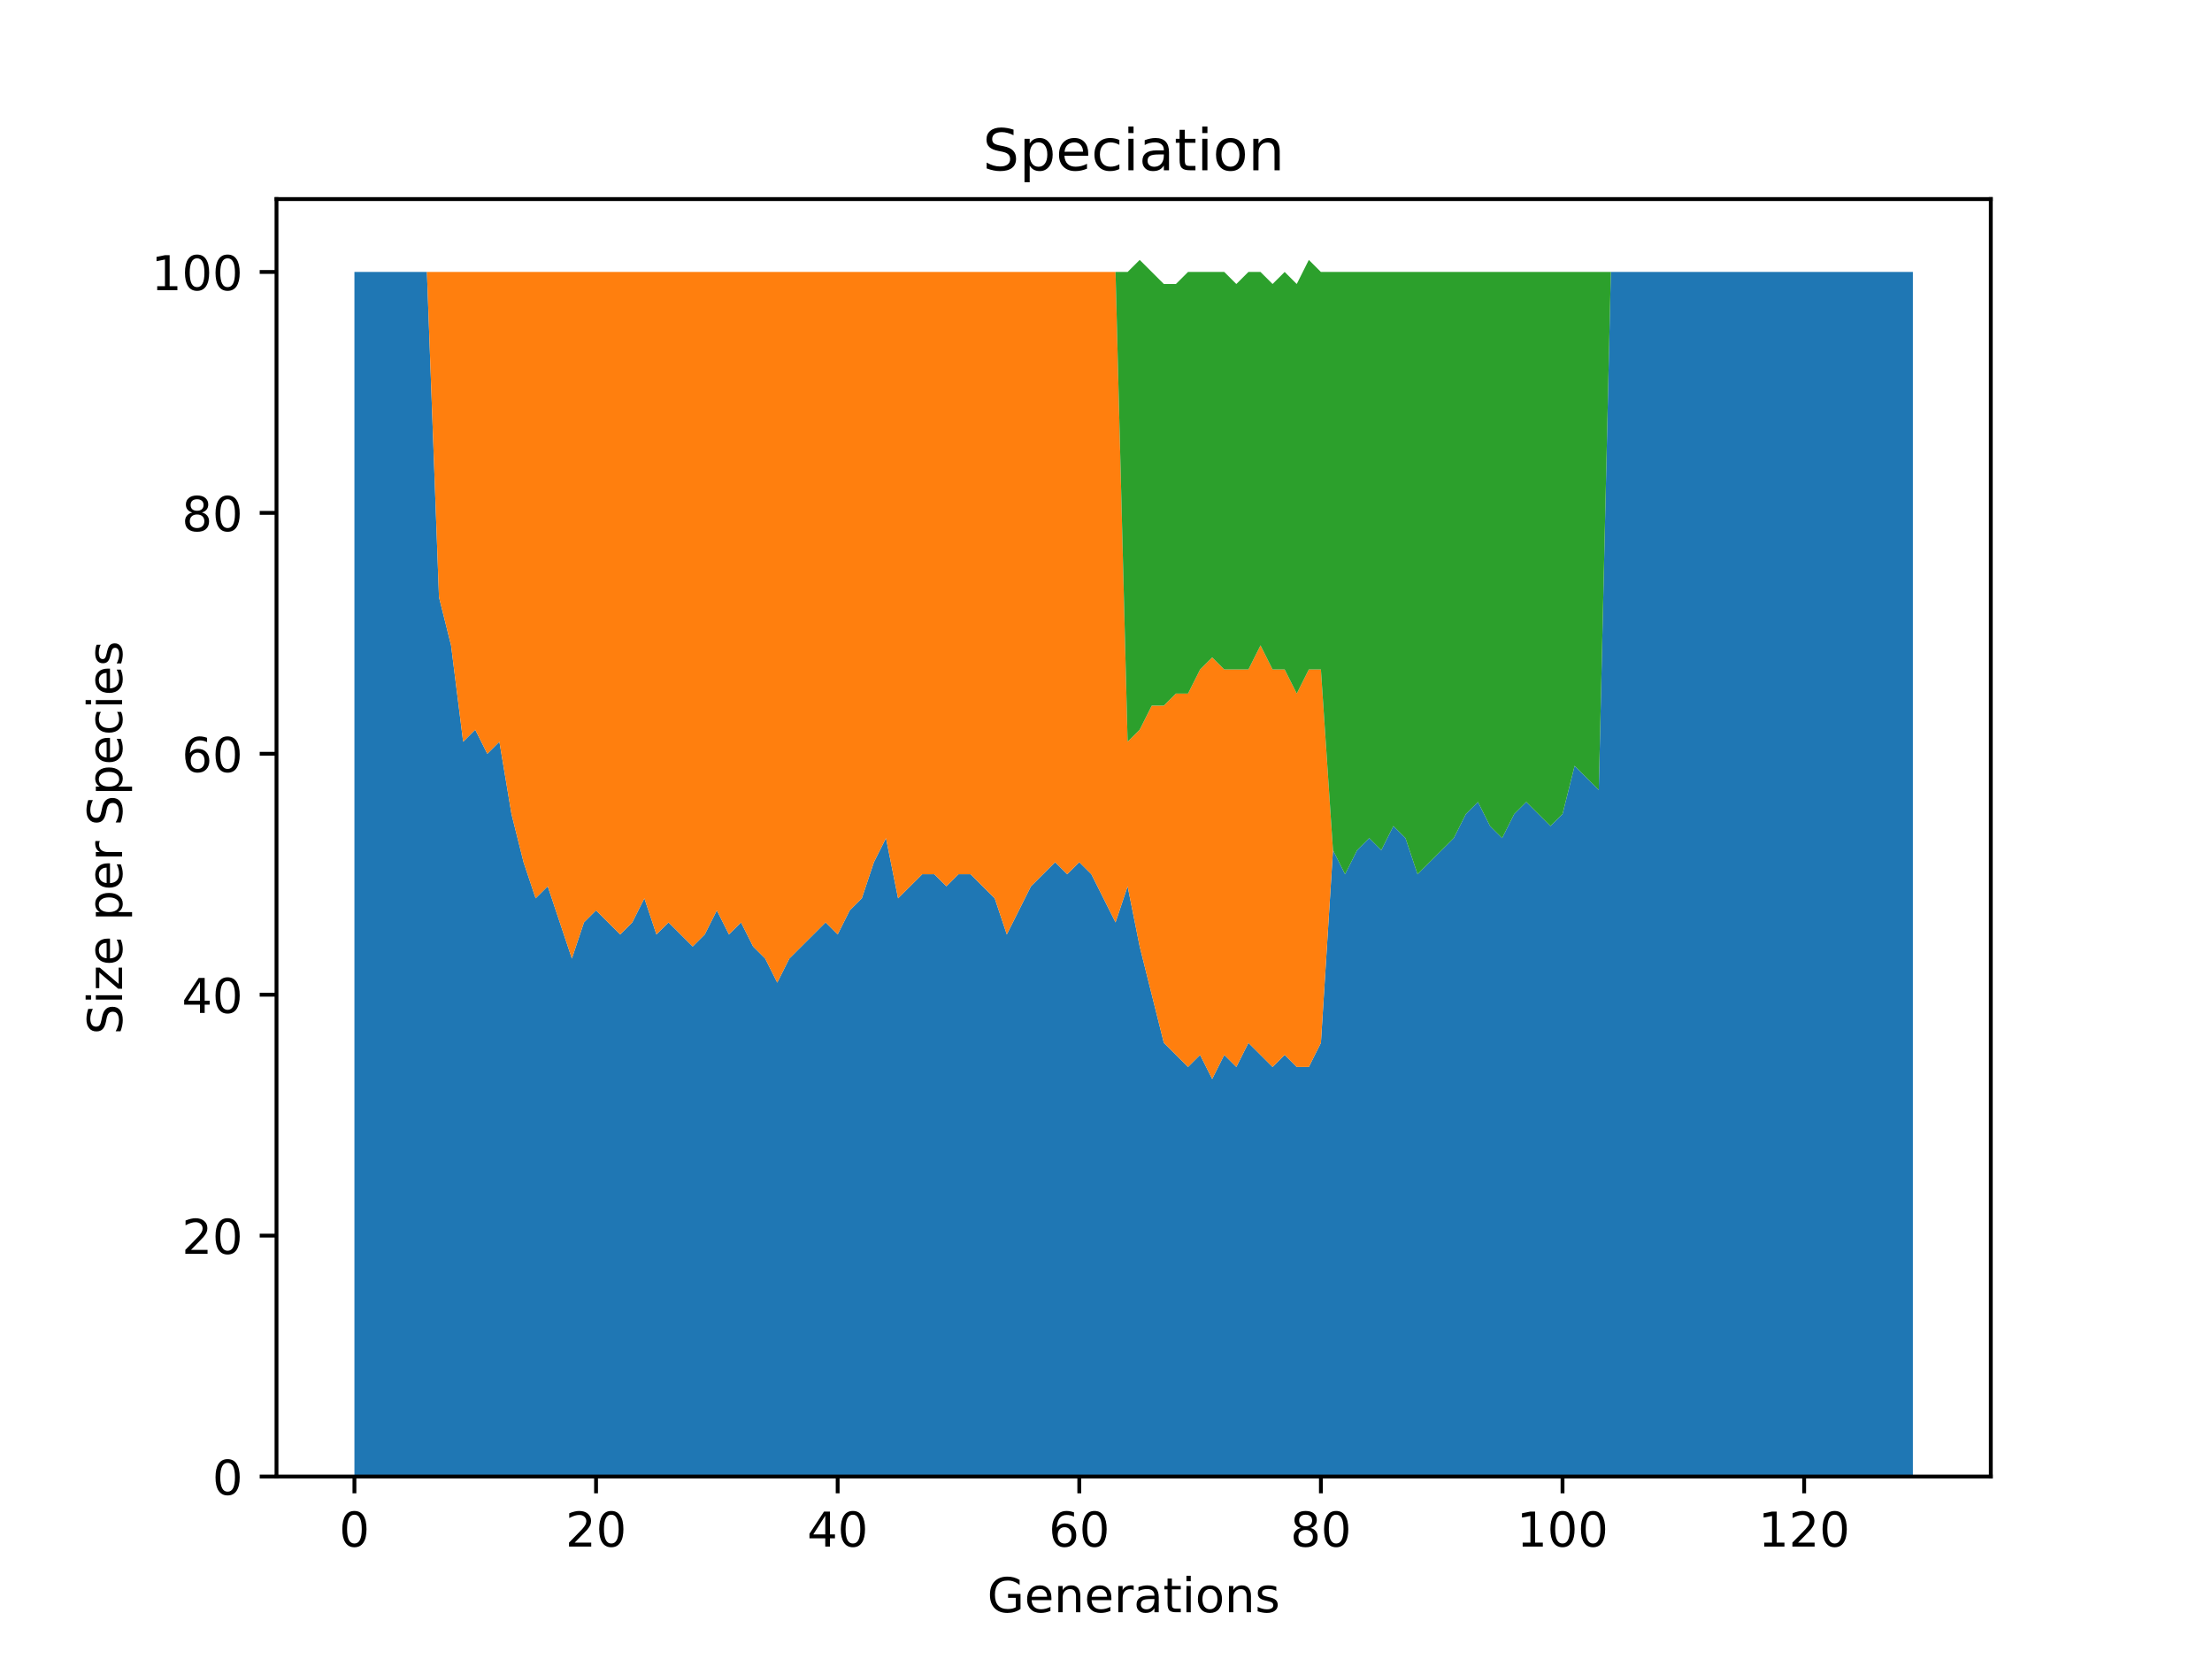 <?xml version="1.0" encoding="utf-8" standalone="no"?>
<!DOCTYPE svg PUBLIC "-//W3C//DTD SVG 1.1//EN"
  "http://www.w3.org/Graphics/SVG/1.1/DTD/svg11.dtd">
<!-- Created with matplotlib (https://matplotlib.org/) -->
<svg height="345.6pt" version="1.1" viewBox="0 0 460.8 345.6" width="460.8pt" xmlns="http://www.w3.org/2000/svg" xmlns:xlink="http://www.w3.org/1999/xlink">
 <defs>
  <style type="text/css">*{stroke-linecap:butt;stroke-linejoin:round;}</style>
 </defs>
 <g id="figure_1">
  <g id="patch_1">
   <path d="M 0 345.6 
L 460.8 345.6 
L 460.8 0 
L 0 0 
z
" style="fill:#ffffff;"/>
  </g>
  <g id="axes_1">
   <g id="patch_2">
    <path d="M 57.6 307.584 
L 414.72 307.584 
L 414.72 41.472 
L 57.6 41.472 
z
" style="fill:#ffffff;"/>
   </g>
   <g id="PolyCollection_1">
    <path clip-path="url(#pc507f8fcb3)" d="M 73.833 56.653 
L 73.833 307.584 
L 76.349 307.584 
L 78.866 307.584 
L 81.383 307.584 
L 83.9 307.584 
L 86.416 307.584 
L 88.933 307.584 
L 91.45 307.584 
L 93.966 307.584 
L 96.483 307.584 
L 99 307.584 
L 101.516 307.584 
L 104.033 307.584 
L 106.55 307.584 
L 109.067 307.584 
L 111.583 307.584 
L 114.1 307.584 
L 116.617 307.584 
L 119.133 307.584 
L 121.65 307.584 
L 124.167 307.584 
L 126.683 307.584 
L 129.2 307.584 
L 131.717 307.584 
L 134.234 307.584 
L 136.75 307.584 
L 139.267 307.584 
L 141.784 307.584 
L 144.3 307.584 
L 146.817 307.584 
L 149.334 307.584 
L 151.85 307.584 
L 154.367 307.584 
L 156.884 307.584 
L 159.401 307.584 
L 161.917 307.584 
L 164.434 307.584 
L 166.951 307.584 
L 169.467 307.584 
L 171.984 307.584 
L 174.501 307.584 
L 177.018 307.584 
L 179.534 307.584 
L 182.051 307.584 
L 184.568 307.584 
L 187.084 307.584 
L 189.601 307.584 
L 192.118 307.584 
L 194.634 307.584 
L 197.151 307.584 
L 199.668 307.584 
L 202.185 307.584 
L 204.701 307.584 
L 207.218 307.584 
L 209.735 307.584 
L 212.251 307.584 
L 214.768 307.584 
L 217.285 307.584 
L 219.801 307.584 
L 222.318 307.584 
L 224.835 307.584 
L 227.352 307.584 
L 229.868 307.584 
L 232.385 307.584 
L 234.902 307.584 
L 237.418 307.584 
L 239.935 307.584 
L 242.452 307.584 
L 244.968 307.584 
L 247.485 307.584 
L 250.002 307.584 
L 252.519 307.584 
L 255.035 307.584 
L 257.552 307.584 
L 260.069 307.584 
L 262.585 307.584 
L 265.102 307.584 
L 267.619 307.584 
L 270.135 307.584 
L 272.652 307.584 
L 275.169 307.584 
L 277.686 307.584 
L 280.202 307.584 
L 282.719 307.584 
L 285.236 307.584 
L 287.752 307.584 
L 290.269 307.584 
L 292.786 307.584 
L 295.302 307.584 
L 297.819 307.584 
L 300.336 307.584 
L 302.853 307.584 
L 305.369 307.584 
L 307.886 307.584 
L 310.403 307.584 
L 312.919 307.584 
L 315.436 307.584 
L 317.953 307.584 
L 320.47 307.584 
L 322.986 307.584 
L 325.503 307.584 
L 328.02 307.584 
L 330.536 307.584 
L 333.053 307.584 
L 335.57 307.584 
L 338.086 307.584 
L 340.603 307.584 
L 343.12 307.584 
L 345.637 307.584 
L 348.153 307.584 
L 350.67 307.584 
L 353.187 307.584 
L 355.703 307.584 
L 358.22 307.584 
L 360.737 307.584 
L 363.253 307.584 
L 365.77 307.584 
L 368.287 307.584 
L 370.804 307.584 
L 373.32 307.584 
L 375.837 307.584 
L 378.354 307.584 
L 380.87 307.584 
L 383.387 307.584 
L 385.904 307.584 
L 388.42 307.584 
L 390.937 307.584 
L 393.454 307.584 
L 395.971 307.584 
L 398.487 307.584 
L 398.487 56.653 
L 398.487 56.653 
L 395.971 56.653 
L 393.454 56.653 
L 390.937 56.653 
L 388.42 56.653 
L 385.904 56.653 
L 383.387 56.653 
L 380.87 56.653 
L 378.354 56.653 
L 375.837 56.653 
L 373.32 56.653 
L 370.804 56.653 
L 368.287 56.653 
L 365.77 56.653 
L 363.253 56.653 
L 360.737 56.653 
L 358.22 56.653 
L 355.703 56.653 
L 353.187 56.653 
L 350.67 56.653 
L 348.153 56.653 
L 345.637 56.653 
L 343.12 56.653 
L 340.603 56.653 
L 338.086 56.653 
L 335.57 56.653 
L 333.053 164.554 
L 330.536 162.044 
L 328.02 159.535 
L 325.503 169.572 
L 322.986 172.081 
L 320.47 169.572 
L 317.953 167.063 
L 315.436 169.572 
L 312.919 174.591 
L 310.403 172.081 
L 307.886 167.063 
L 305.369 169.572 
L 302.853 174.591 
L 300.336 177.1 
L 297.819 179.609 
L 295.302 182.119 
L 292.786 174.591 
L 290.269 172.081 
L 287.752 177.1 
L 285.236 174.591 
L 282.719 177.1 
L 280.202 182.119 
L 277.686 177.1 
L 275.169 217.249 
L 272.652 222.268 
L 270.135 222.268 
L 267.619 219.758 
L 265.102 222.268 
L 262.585 219.758 
L 260.069 217.249 
L 257.552 222.268 
L 255.035 219.758 
L 252.519 224.777 
L 250.002 219.758 
L 247.485 222.268 
L 244.968 219.758 
L 242.452 217.249 
L 239.935 207.212 
L 237.418 197.174 
L 234.902 184.628 
L 232.385 192.156 
L 229.868 187.137 
L 227.352 182.119 
L 224.835 179.609 
L 222.318 182.119 
L 219.801 179.609 
L 217.285 182.119 
L 214.768 184.628 
L 212.251 189.647 
L 209.735 194.665 
L 207.218 187.137 
L 204.701 184.628 
L 202.185 182.119 
L 199.668 182.119 
L 197.151 184.628 
L 194.634 182.119 
L 192.118 182.119 
L 189.601 184.628 
L 187.084 187.137 
L 184.568 174.591 
L 182.051 179.609 
L 179.534 187.137 
L 177.018 189.647 
L 174.501 194.665 
L 171.984 192.156 
L 169.467 194.665 
L 166.951 197.174 
L 164.434 199.684 
L 161.917 204.702 
L 159.401 199.684 
L 156.884 197.174 
L 154.367 192.156 
L 151.85 194.665 
L 149.334 189.647 
L 146.817 194.665 
L 144.3 197.174 
L 141.784 194.665 
L 139.267 192.156 
L 136.75 194.665 
L 134.234 187.137 
L 131.717 192.156 
L 129.2 194.665 
L 126.683 192.156 
L 124.167 189.647 
L 121.65 192.156 
L 119.133 199.684 
L 116.617 192.156 
L 114.1 184.628 
L 111.583 187.137 
L 109.067 179.609 
L 106.55 169.572 
L 104.033 154.516 
L 101.516 157.026 
L 99 152.007 
L 96.483 154.516 
L 93.966 134.442 
L 91.45 124.405 
L 88.933 56.653 
L 86.416 56.653 
L 83.9 56.653 
L 81.383 56.653 
L 78.866 56.653 
L 76.349 56.653 
L 73.833 56.653 
z
" style="fill:#1f77b4;"/>
   </g>
   <g id="PolyCollection_2">
    <path clip-path="url(#pc507f8fcb3)" d="M 73.833 56.653 
L 73.833 56.653 
L 76.349 56.653 
L 78.866 56.653 
L 81.383 56.653 
L 83.9 56.653 
L 86.416 56.653 
L 88.933 56.653 
L 91.45 124.405 
L 93.966 134.442 
L 96.483 154.516 
L 99 152.007 
L 101.516 157.026 
L 104.033 154.516 
L 106.55 169.572 
L 109.067 179.609 
L 111.583 187.137 
L 114.1 184.628 
L 116.617 192.156 
L 119.133 199.684 
L 121.65 192.156 
L 124.167 189.647 
L 126.683 192.156 
L 129.2 194.665 
L 131.717 192.156 
L 134.234 187.137 
L 136.75 194.665 
L 139.267 192.156 
L 141.784 194.665 
L 144.3 197.174 
L 146.817 194.665 
L 149.334 189.647 
L 151.85 194.665 
L 154.367 192.156 
L 156.884 197.174 
L 159.401 199.684 
L 161.917 204.702 
L 164.434 199.684 
L 166.951 197.174 
L 169.467 194.665 
L 171.984 192.156 
L 174.501 194.665 
L 177.018 189.647 
L 179.534 187.137 
L 182.051 179.609 
L 184.568 174.591 
L 187.084 187.137 
L 189.601 184.628 
L 192.118 182.119 
L 194.634 182.119 
L 197.151 184.628 
L 199.668 182.119 
L 202.185 182.119 
L 204.701 184.628 
L 207.218 187.137 
L 209.735 194.665 
L 212.251 189.647 
L 214.768 184.628 
L 217.285 182.119 
L 219.801 179.609 
L 222.318 182.119 
L 224.835 179.609 
L 227.352 182.119 
L 229.868 187.137 
L 232.385 192.156 
L 234.902 184.628 
L 237.418 197.174 
L 239.935 207.212 
L 242.452 217.249 
L 244.968 219.758 
L 247.485 222.268 
L 250.002 219.758 
L 252.519 224.777 
L 255.035 219.758 
L 257.552 222.268 
L 260.069 217.249 
L 262.585 219.758 
L 265.102 222.268 
L 267.619 219.758 
L 270.135 222.268 
L 272.652 222.268 
L 275.169 217.249 
L 277.686 177.1 
L 280.202 182.119 
L 282.719 177.1 
L 285.236 174.591 
L 287.752 177.1 
L 290.269 172.081 
L 292.786 174.591 
L 295.302 182.119 
L 297.819 179.609 
L 300.336 177.1 
L 302.853 174.591 
L 305.369 169.572 
L 307.886 167.063 
L 310.403 172.081 
L 312.919 174.591 
L 315.436 169.572 
L 317.953 167.063 
L 320.47 169.572 
L 322.986 172.081 
L 325.503 169.572 
L 328.02 159.535 
L 330.536 162.044 
L 333.053 164.554 
L 335.57 56.653 
L 338.086 56.653 
L 340.603 56.653 
L 343.12 56.653 
L 345.637 56.653 
L 348.153 56.653 
L 350.67 56.653 
L 353.187 56.653 
L 355.703 56.653 
L 358.22 56.653 
L 360.737 56.653 
L 363.253 56.653 
L 365.77 56.653 
L 368.287 56.653 
L 370.804 56.653 
L 373.32 56.653 
L 375.837 56.653 
L 378.354 56.653 
L 380.87 56.653 
L 383.387 56.653 
L 385.904 56.653 
L 388.42 56.653 
L 390.937 56.653 
L 393.454 56.653 
L 395.971 56.653 
L 398.487 56.653 
L 398.487 56.653 
L 398.487 56.653 
L 395.971 56.653 
L 393.454 56.653 
L 390.937 56.653 
L 388.42 56.653 
L 385.904 56.653 
L 383.387 56.653 
L 380.87 56.653 
L 378.354 56.653 
L 375.837 56.653 
L 373.32 56.653 
L 370.804 56.653 
L 368.287 56.653 
L 365.77 56.653 
L 363.253 56.653 
L 360.737 56.653 
L 358.22 56.653 
L 355.703 56.653 
L 353.187 56.653 
L 350.67 56.653 
L 348.153 56.653 
L 345.637 56.653 
L 343.12 56.653 
L 340.603 56.653 
L 338.086 56.653 
L 335.57 56.653 
L 333.053 164.554 
L 330.536 162.044 
L 328.02 159.535 
L 325.503 169.572 
L 322.986 172.081 
L 320.47 169.572 
L 317.953 167.063 
L 315.436 169.572 
L 312.919 174.591 
L 310.403 172.081 
L 307.886 167.063 
L 305.369 169.572 
L 302.853 174.591 
L 300.336 177.1 
L 297.819 179.609 
L 295.302 182.119 
L 292.786 174.591 
L 290.269 172.081 
L 287.752 177.1 
L 285.236 174.591 
L 282.719 177.1 
L 280.202 182.119 
L 277.686 177.1 
L 275.169 139.46 
L 272.652 139.46 
L 270.135 144.479 
L 267.619 139.46 
L 265.102 139.46 
L 262.585 134.442 
L 260.069 139.46 
L 257.552 139.46 
L 255.035 139.46 
L 252.519 136.951 
L 250.002 139.46 
L 247.485 144.479 
L 244.968 144.479 
L 242.452 146.988 
L 239.935 146.988 
L 237.418 152.007 
L 234.902 154.516 
L 232.385 56.653 
L 229.868 56.653 
L 227.352 56.653 
L 224.835 56.653 
L 222.318 56.653 
L 219.801 56.653 
L 217.285 56.653 
L 214.768 56.653 
L 212.251 56.653 
L 209.735 56.653 
L 207.218 56.653 
L 204.701 56.653 
L 202.185 56.653 
L 199.668 56.653 
L 197.151 56.653 
L 194.634 56.653 
L 192.118 56.653 
L 189.601 56.653 
L 187.084 56.653 
L 184.568 56.653 
L 182.051 56.653 
L 179.534 56.653 
L 177.018 56.653 
L 174.501 56.653 
L 171.984 56.653 
L 169.467 56.653 
L 166.951 56.653 
L 164.434 56.653 
L 161.917 56.653 
L 159.401 56.653 
L 156.884 56.653 
L 154.367 56.653 
L 151.85 56.653 
L 149.334 56.653 
L 146.817 56.653 
L 144.3 56.653 
L 141.784 56.653 
L 139.267 56.653 
L 136.75 56.653 
L 134.234 56.653 
L 131.717 56.653 
L 129.2 56.653 
L 126.683 56.653 
L 124.167 56.653 
L 121.65 56.653 
L 119.133 56.653 
L 116.617 56.653 
L 114.1 56.653 
L 111.583 56.653 
L 109.067 56.653 
L 106.55 56.653 
L 104.033 56.653 
L 101.516 56.653 
L 99 56.653 
L 96.483 56.653 
L 93.966 56.653 
L 91.45 56.653 
L 88.933 56.653 
L 86.416 56.653 
L 83.9 56.653 
L 81.383 56.653 
L 78.866 56.653 
L 76.349 56.653 
L 73.833 56.653 
z
" style="fill:#ff7f0e;"/>
   </g>
   <g id="PolyCollection_3">
    <path clip-path="url(#pc507f8fcb3)" d="M 73.833 56.653 
L 73.833 56.653 
L 76.349 56.653 
L 78.866 56.653 
L 81.383 56.653 
L 83.9 56.653 
L 86.416 56.653 
L 88.933 56.653 
L 91.45 56.653 
L 93.966 56.653 
L 96.483 56.653 
L 99 56.653 
L 101.516 56.653 
L 104.033 56.653 
L 106.55 56.653 
L 109.067 56.653 
L 111.583 56.653 
L 114.1 56.653 
L 116.617 56.653 
L 119.133 56.653 
L 121.65 56.653 
L 124.167 56.653 
L 126.683 56.653 
L 129.2 56.653 
L 131.717 56.653 
L 134.234 56.653 
L 136.75 56.653 
L 139.267 56.653 
L 141.784 56.653 
L 144.3 56.653 
L 146.817 56.653 
L 149.334 56.653 
L 151.85 56.653 
L 154.367 56.653 
L 156.884 56.653 
L 159.401 56.653 
L 161.917 56.653 
L 164.434 56.653 
L 166.951 56.653 
L 169.467 56.653 
L 171.984 56.653 
L 174.501 56.653 
L 177.018 56.653 
L 179.534 56.653 
L 182.051 56.653 
L 184.568 56.653 
L 187.084 56.653 
L 189.601 56.653 
L 192.118 56.653 
L 194.634 56.653 
L 197.151 56.653 
L 199.668 56.653 
L 202.185 56.653 
L 204.701 56.653 
L 207.218 56.653 
L 209.735 56.653 
L 212.251 56.653 
L 214.768 56.653 
L 217.285 56.653 
L 219.801 56.653 
L 222.318 56.653 
L 224.835 56.653 
L 227.352 56.653 
L 229.868 56.653 
L 232.385 56.653 
L 234.902 154.516 
L 237.418 152.007 
L 239.935 146.988 
L 242.452 146.988 
L 244.968 144.479 
L 247.485 144.479 
L 250.002 139.46 
L 252.519 136.951 
L 255.035 139.46 
L 257.552 139.46 
L 260.069 139.46 
L 262.585 134.442 
L 265.102 139.46 
L 267.619 139.46 
L 270.135 144.479 
L 272.652 139.46 
L 275.169 139.46 
L 277.686 177.1 
L 280.202 182.119 
L 282.719 177.1 
L 285.236 174.591 
L 287.752 177.1 
L 290.269 172.081 
L 292.786 174.591 
L 295.302 182.119 
L 297.819 179.609 
L 300.336 177.1 
L 302.853 174.591 
L 305.369 169.572 
L 307.886 167.063 
L 310.403 172.081 
L 312.919 174.591 
L 315.436 169.572 
L 317.953 167.063 
L 320.47 169.572 
L 322.986 172.081 
L 325.503 169.572 
L 328.02 159.535 
L 330.536 162.044 
L 333.053 164.554 
L 335.57 56.653 
L 338.086 56.653 
L 340.603 56.653 
L 343.12 56.653 
L 345.637 56.653 
L 348.153 56.653 
L 350.67 56.653 
L 353.187 56.653 
L 355.703 56.653 
L 358.22 56.653 
L 360.737 56.653 
L 363.253 56.653 
L 365.77 56.653 
L 368.287 56.653 
L 370.804 56.653 
L 373.32 56.653 
L 375.837 56.653 
L 378.354 56.653 
L 380.87 56.653 
L 383.387 56.653 
L 385.904 56.653 
L 388.42 56.653 
L 390.937 56.653 
L 393.454 56.653 
L 395.971 56.653 
L 398.487 56.653 
L 398.487 56.653 
L 398.487 56.653 
L 395.971 56.653 
L 393.454 56.653 
L 390.937 56.653 
L 388.42 56.653 
L 385.904 56.653 
L 383.387 56.653 
L 380.87 56.653 
L 378.354 56.653 
L 375.837 56.653 
L 373.32 56.653 
L 370.804 56.653 
L 368.287 56.653 
L 365.77 56.653 
L 363.253 56.653 
L 360.737 56.653 
L 358.22 56.653 
L 355.703 56.653 
L 353.187 56.653 
L 350.67 56.653 
L 348.153 56.653 
L 345.637 56.653 
L 343.12 56.653 
L 340.603 56.653 
L 338.086 56.653 
L 335.57 56.653 
L 333.053 56.653 
L 330.536 56.653 
L 328.02 56.653 
L 325.503 56.653 
L 322.986 56.653 
L 320.47 56.653 
L 317.953 56.653 
L 315.436 56.653 
L 312.919 56.653 
L 310.403 56.653 
L 307.886 56.653 
L 305.369 56.653 
L 302.853 56.653 
L 300.336 56.653 
L 297.819 56.653 
L 295.302 56.653 
L 292.786 56.653 
L 290.269 56.653 
L 287.752 56.653 
L 285.236 56.653 
L 282.719 56.653 
L 280.202 56.653 
L 277.686 56.653 
L 275.169 56.653 
L 272.652 54.144 
L 270.135 59.163 
L 267.619 56.653 
L 265.102 59.163 
L 262.585 56.653 
L 260.069 56.653 
L 257.552 59.163 
L 255.035 56.653 
L 252.519 56.653 
L 250.002 56.653 
L 247.485 56.653 
L 244.968 59.163 
L 242.452 59.163 
L 239.935 56.653 
L 237.418 54.144 
L 234.902 56.653 
L 232.385 56.653 
L 229.868 56.653 
L 227.352 56.653 
L 224.835 56.653 
L 222.318 56.653 
L 219.801 56.653 
L 217.285 56.653 
L 214.768 56.653 
L 212.251 56.653 
L 209.735 56.653 
L 207.218 56.653 
L 204.701 56.653 
L 202.185 56.653 
L 199.668 56.653 
L 197.151 56.653 
L 194.634 56.653 
L 192.118 56.653 
L 189.601 56.653 
L 187.084 56.653 
L 184.568 56.653 
L 182.051 56.653 
L 179.534 56.653 
L 177.018 56.653 
L 174.501 56.653 
L 171.984 56.653 
L 169.467 56.653 
L 166.951 56.653 
L 164.434 56.653 
L 161.917 56.653 
L 159.401 56.653 
L 156.884 56.653 
L 154.367 56.653 
L 151.85 56.653 
L 149.334 56.653 
L 146.817 56.653 
L 144.3 56.653 
L 141.784 56.653 
L 139.267 56.653 
L 136.75 56.653 
L 134.234 56.653 
L 131.717 56.653 
L 129.2 56.653 
L 126.683 56.653 
L 124.167 56.653 
L 121.65 56.653 
L 119.133 56.653 
L 116.617 56.653 
L 114.1 56.653 
L 111.583 56.653 
L 109.067 56.653 
L 106.55 56.653 
L 104.033 56.653 
L 101.516 56.653 
L 99 56.653 
L 96.483 56.653 
L 93.966 56.653 
L 91.45 56.653 
L 88.933 56.653 
L 86.416 56.653 
L 83.9 56.653 
L 81.383 56.653 
L 78.866 56.653 
L 76.349 56.653 
L 73.833 56.653 
z
" style="fill:#2ca02c;"/>
   </g>
   <g id="matplotlib.axis_1">
    <g id="xtick_1">
     <g id="line2d_1">
      <defs>
       <path d="M 0 0 
L 0 3.5 
" id="mba6e9de65e" style="stroke:#000000;stroke-width:0.8;"/>
      </defs>
      <g>
       <use style="stroke:#000000;stroke-width:0.8;" x="73.833" xlink:href="#mba6e9de65e" y="307.584"/>
      </g>
     </g>
     <g id="text_1">
      <!-- 0 -->
      <g transform="translate(70.651 322.182)scale(0.1 -0.1)">
       <defs>
        <path d="M 31.781 66.406 
Q 24.172 66.406 20.328 58.906 
Q 16.5 51.422 16.5 36.375 
Q 16.5 21.391 20.328 13.891 
Q 24.172 6.391 31.781 6.391 
Q 39.453 6.391 43.281 13.891 
Q 47.125 21.391 47.125 36.375 
Q 47.125 51.422 43.281 58.906 
Q 39.453 66.406 31.781 66.406 
z
M 31.781 74.219 
Q 44.047 74.219 50.516 64.516 
Q 56.984 54.828 56.984 36.375 
Q 56.984 17.969 50.516 8.266 
Q 44.047 -1.422 31.781 -1.422 
Q 19.531 -1.422 13.062 8.266 
Q 6.594 17.969 6.594 36.375 
Q 6.594 54.828 13.062 64.516 
Q 19.531 74.219 31.781 74.219 
z
" id="DejaVuSans-48"/>
       </defs>
       <use xlink:href="#DejaVuSans-48"/>
      </g>
     </g>
    </g>
    <g id="xtick_2">
     <g id="line2d_2">
      <g>
       <use style="stroke:#000000;stroke-width:0.8;" x="124.167" xlink:href="#mba6e9de65e" y="307.584"/>
      </g>
     </g>
     <g id="text_2">
      <!-- 20 -->
      <g transform="translate(117.804 322.182)scale(0.1 -0.1)">
       <defs>
        <path d="M 19.188 8.297 
L 53.609 8.297 
L 53.609 0 
L 7.328 0 
L 7.328 8.297 
Q 12.938 14.109 22.625 23.891 
Q 32.328 33.688 34.812 36.531 
Q 39.547 41.844 41.422 45.531 
Q 43.312 49.219 43.312 52.781 
Q 43.312 58.594 39.234 62.25 
Q 35.156 65.922 28.609 65.922 
Q 23.969 65.922 18.812 64.312 
Q 13.672 62.703 7.812 59.422 
L 7.812 69.391 
Q 13.766 71.781 18.938 73 
Q 24.125 74.219 28.422 74.219 
Q 39.75 74.219 46.484 68.547 
Q 53.219 62.891 53.219 53.422 
Q 53.219 48.922 51.531 44.891 
Q 49.859 40.875 45.406 35.406 
Q 44.188 33.984 37.641 27.219 
Q 31.109 20.453 19.188 8.297 
z
" id="DejaVuSans-50"/>
       </defs>
       <use xlink:href="#DejaVuSans-50"/>
       <use x="63.623" xlink:href="#DejaVuSans-48"/>
      </g>
     </g>
    </g>
    <g id="xtick_3">
     <g id="line2d_3">
      <g>
       <use style="stroke:#000000;stroke-width:0.8;" x="174.501" xlink:href="#mba6e9de65e" y="307.584"/>
      </g>
     </g>
     <g id="text_3">
      <!-- 40 -->
      <g transform="translate(168.138 322.182)scale(0.1 -0.1)">
       <defs>
        <path d="M 37.797 64.312 
L 12.891 25.391 
L 37.797 25.391 
z
M 35.203 72.906 
L 47.609 72.906 
L 47.609 25.391 
L 58.016 25.391 
L 58.016 17.188 
L 47.609 17.188 
L 47.609 0 
L 37.797 0 
L 37.797 17.188 
L 4.891 17.188 
L 4.891 26.703 
z
" id="DejaVuSans-52"/>
       </defs>
       <use xlink:href="#DejaVuSans-52"/>
       <use x="63.623" xlink:href="#DejaVuSans-48"/>
      </g>
     </g>
    </g>
    <g id="xtick_4">
     <g id="line2d_4">
      <g>
       <use style="stroke:#000000;stroke-width:0.8;" x="224.835" xlink:href="#mba6e9de65e" y="307.584"/>
      </g>
     </g>
     <g id="text_4">
      <!-- 60 -->
      <g transform="translate(218.472 322.182)scale(0.1 -0.1)">
       <defs>
        <path d="M 33.016 40.375 
Q 26.375 40.375 22.484 35.828 
Q 18.609 31.297 18.609 23.391 
Q 18.609 15.531 22.484 10.953 
Q 26.375 6.391 33.016 6.391 
Q 39.656 6.391 43.531 10.953 
Q 47.406 15.531 47.406 23.391 
Q 47.406 31.297 43.531 35.828 
Q 39.656 40.375 33.016 40.375 
z
M 52.594 71.297 
L 52.594 62.312 
Q 48.875 64.062 45.094 64.984 
Q 41.312 65.922 37.594 65.922 
Q 27.828 65.922 22.672 59.328 
Q 17.531 52.734 16.797 39.406 
Q 19.672 43.656 24.016 45.922 
Q 28.375 48.188 33.594 48.188 
Q 44.578 48.188 50.953 41.516 
Q 57.328 34.859 57.328 23.391 
Q 57.328 12.156 50.688 5.359 
Q 44.047 -1.422 33.016 -1.422 
Q 20.359 -1.422 13.672 8.266 
Q 6.984 17.969 6.984 36.375 
Q 6.984 53.656 15.188 63.938 
Q 23.391 74.219 37.203 74.219 
Q 40.922 74.219 44.703 73.484 
Q 48.484 72.75 52.594 71.297 
z
" id="DejaVuSans-54"/>
       </defs>
       <use xlink:href="#DejaVuSans-54"/>
       <use x="63.623" xlink:href="#DejaVuSans-48"/>
      </g>
     </g>
    </g>
    <g id="xtick_5">
     <g id="line2d_5">
      <g>
       <use style="stroke:#000000;stroke-width:0.8;" x="275.169" xlink:href="#mba6e9de65e" y="307.584"/>
      </g>
     </g>
     <g id="text_5">
      <!-- 80 -->
      <g transform="translate(268.806 322.182)scale(0.1 -0.1)">
       <defs>
        <path d="M 31.781 34.625 
Q 24.75 34.625 20.719 30.859 
Q 16.703 27.094 16.703 20.516 
Q 16.703 13.922 20.719 10.156 
Q 24.75 6.391 31.781 6.391 
Q 38.812 6.391 42.859 10.172 
Q 46.922 13.969 46.922 20.516 
Q 46.922 27.094 42.891 30.859 
Q 38.875 34.625 31.781 34.625 
z
M 21.922 38.812 
Q 15.578 40.375 12.031 44.719 
Q 8.5 49.078 8.5 55.328 
Q 8.5 64.062 14.719 69.141 
Q 20.953 74.219 31.781 74.219 
Q 42.672 74.219 48.875 69.141 
Q 55.078 64.062 55.078 55.328 
Q 55.078 49.078 51.531 44.719 
Q 48 40.375 41.703 38.812 
Q 48.828 37.156 52.797 32.312 
Q 56.781 27.484 56.781 20.516 
Q 56.781 9.906 50.312 4.234 
Q 43.844 -1.422 31.781 -1.422 
Q 19.734 -1.422 13.25 4.234 
Q 6.781 9.906 6.781 20.516 
Q 6.781 27.484 10.781 32.312 
Q 14.797 37.156 21.922 38.812 
z
M 18.312 54.391 
Q 18.312 48.734 21.844 45.562 
Q 25.391 42.391 31.781 42.391 
Q 38.141 42.391 41.719 45.562 
Q 45.312 48.734 45.312 54.391 
Q 45.312 60.062 41.719 63.234 
Q 38.141 66.406 31.781 66.406 
Q 25.391 66.406 21.844 63.234 
Q 18.312 60.062 18.312 54.391 
z
" id="DejaVuSans-56"/>
       </defs>
       <use xlink:href="#DejaVuSans-56"/>
       <use x="63.623" xlink:href="#DejaVuSans-48"/>
      </g>
     </g>
    </g>
    <g id="xtick_6">
     <g id="line2d_6">
      <g>
       <use style="stroke:#000000;stroke-width:0.8;" x="325.503" xlink:href="#mba6e9de65e" y="307.584"/>
      </g>
     </g>
     <g id="text_6">
      <!-- 100 -->
      <g transform="translate(315.959 322.182)scale(0.1 -0.1)">
       <defs>
        <path d="M 12.406 8.297 
L 28.516 8.297 
L 28.516 63.922 
L 10.984 60.406 
L 10.984 69.391 
L 28.422 72.906 
L 38.281 72.906 
L 38.281 8.297 
L 54.391 8.297 
L 54.391 0 
L 12.406 0 
z
" id="DejaVuSans-49"/>
       </defs>
       <use xlink:href="#DejaVuSans-49"/>
       <use x="63.623" xlink:href="#DejaVuSans-48"/>
       <use x="127.246" xlink:href="#DejaVuSans-48"/>
      </g>
     </g>
    </g>
    <g id="xtick_7">
     <g id="line2d_7">
      <g>
       <use style="stroke:#000000;stroke-width:0.8;" x="375.837" xlink:href="#mba6e9de65e" y="307.584"/>
      </g>
     </g>
     <g id="text_7">
      <!-- 120 -->
      <g transform="translate(366.293 322.182)scale(0.1 -0.1)">
       <use xlink:href="#DejaVuSans-49"/>
       <use x="63.623" xlink:href="#DejaVuSans-50"/>
       <use x="127.246" xlink:href="#DejaVuSans-48"/>
      </g>
     </g>
    </g>
    <g id="text_8">
     <!-- Generations -->
     <g transform="translate(205.662 335.861)scale(0.1 -0.1)">
      <defs>
       <path d="M 59.516 10.406 
L 59.516 29.984 
L 43.406 29.984 
L 43.406 38.094 
L 69.281 38.094 
L 69.281 6.781 
Q 63.578 2.734 56.688 0.656 
Q 49.812 -1.422 42 -1.422 
Q 24.906 -1.422 15.25 8.562 
Q 5.609 18.562 5.609 36.375 
Q 5.609 54.25 15.25 64.234 
Q 24.906 74.219 42 74.219 
Q 49.125 74.219 55.547 72.453 
Q 61.969 70.703 67.391 67.281 
L 67.391 56.781 
Q 61.922 61.422 55.766 63.766 
Q 49.609 66.109 42.828 66.109 
Q 29.438 66.109 22.719 58.641 
Q 16.016 51.172 16.016 36.375 
Q 16.016 21.625 22.719 14.156 
Q 29.438 6.688 42.828 6.688 
Q 48.047 6.688 52.141 7.594 
Q 56.25 8.5 59.516 10.406 
z
" id="DejaVuSans-71"/>
       <path d="M 56.203 29.594 
L 56.203 25.203 
L 14.891 25.203 
Q 15.484 15.922 20.484 11.062 
Q 25.484 6.203 34.422 6.203 
Q 39.594 6.203 44.453 7.469 
Q 49.312 8.734 54.109 11.281 
L 54.109 2.781 
Q 49.266 0.734 44.188 -0.344 
Q 39.109 -1.422 33.891 -1.422 
Q 20.797 -1.422 13.156 6.188 
Q 5.516 13.812 5.516 26.812 
Q 5.516 40.234 12.766 48.109 
Q 20.016 56 32.328 56 
Q 43.359 56 49.781 48.891 
Q 56.203 41.797 56.203 29.594 
z
M 47.219 32.234 
Q 47.125 39.594 43.094 43.984 
Q 39.062 48.391 32.422 48.391 
Q 24.906 48.391 20.391 44.141 
Q 15.875 39.891 15.188 32.172 
z
" id="DejaVuSans-101"/>
       <path d="M 54.891 33.016 
L 54.891 0 
L 45.906 0 
L 45.906 32.719 
Q 45.906 40.484 42.875 44.328 
Q 39.844 48.188 33.797 48.188 
Q 26.516 48.188 22.312 43.547 
Q 18.109 38.922 18.109 30.906 
L 18.109 0 
L 9.078 0 
L 9.078 54.688 
L 18.109 54.688 
L 18.109 46.188 
Q 21.344 51.125 25.703 53.562 
Q 30.078 56 35.797 56 
Q 45.219 56 50.047 50.172 
Q 54.891 44.344 54.891 33.016 
z
" id="DejaVuSans-110"/>
       <path d="M 41.109 46.297 
Q 39.594 47.172 37.812 47.578 
Q 36.031 48 33.891 48 
Q 26.266 48 22.188 43.047 
Q 18.109 38.094 18.109 28.812 
L 18.109 0 
L 9.078 0 
L 9.078 54.688 
L 18.109 54.688 
L 18.109 46.188 
Q 20.953 51.172 25.484 53.578 
Q 30.031 56 36.531 56 
Q 37.453 56 38.578 55.875 
Q 39.703 55.766 41.062 55.516 
z
" id="DejaVuSans-114"/>
       <path d="M 34.281 27.484 
Q 23.391 27.484 19.188 25 
Q 14.984 22.516 14.984 16.5 
Q 14.984 11.719 18.141 8.906 
Q 21.297 6.109 26.703 6.109 
Q 34.188 6.109 38.703 11.406 
Q 43.219 16.703 43.219 25.484 
L 43.219 27.484 
z
M 52.203 31.203 
L 52.203 0 
L 43.219 0 
L 43.219 8.297 
Q 40.141 3.328 35.547 0.953 
Q 30.953 -1.422 24.312 -1.422 
Q 15.922 -1.422 10.953 3.297 
Q 6 8.016 6 15.922 
Q 6 25.141 12.172 29.828 
Q 18.359 34.516 30.609 34.516 
L 43.219 34.516 
L 43.219 35.406 
Q 43.219 41.609 39.141 45 
Q 35.062 48.391 27.688 48.391 
Q 23 48.391 18.547 47.266 
Q 14.109 46.141 10.016 43.891 
L 10.016 52.203 
Q 14.938 54.109 19.578 55.047 
Q 24.219 56 28.609 56 
Q 40.484 56 46.344 49.844 
Q 52.203 43.703 52.203 31.203 
z
" id="DejaVuSans-97"/>
       <path d="M 18.312 70.219 
L 18.312 54.688 
L 36.812 54.688 
L 36.812 47.703 
L 18.312 47.703 
L 18.312 18.016 
Q 18.312 11.328 20.141 9.422 
Q 21.969 7.516 27.594 7.516 
L 36.812 7.516 
L 36.812 0 
L 27.594 0 
Q 17.188 0 13.234 3.875 
Q 9.281 7.766 9.281 18.016 
L 9.281 47.703 
L 2.688 47.703 
L 2.688 54.688 
L 9.281 54.688 
L 9.281 70.219 
z
" id="DejaVuSans-116"/>
       <path d="M 9.422 54.688 
L 18.406 54.688 
L 18.406 0 
L 9.422 0 
z
M 9.422 75.984 
L 18.406 75.984 
L 18.406 64.594 
L 9.422 64.594 
z
" id="DejaVuSans-105"/>
       <path d="M 30.609 48.391 
Q 23.391 48.391 19.188 42.75 
Q 14.984 37.109 14.984 27.297 
Q 14.984 17.484 19.156 11.844 
Q 23.344 6.203 30.609 6.203 
Q 37.797 6.203 41.984 11.859 
Q 46.188 17.531 46.188 27.297 
Q 46.188 37.016 41.984 42.703 
Q 37.797 48.391 30.609 48.391 
z
M 30.609 56 
Q 42.328 56 49.016 48.375 
Q 55.719 40.766 55.719 27.297 
Q 55.719 13.875 49.016 6.219 
Q 42.328 -1.422 30.609 -1.422 
Q 18.844 -1.422 12.172 6.219 
Q 5.516 13.875 5.516 27.297 
Q 5.516 40.766 12.172 48.375 
Q 18.844 56 30.609 56 
z
" id="DejaVuSans-111"/>
       <path d="M 44.281 53.078 
L 44.281 44.578 
Q 40.484 46.531 36.375 47.5 
Q 32.281 48.484 27.875 48.484 
Q 21.188 48.484 17.844 46.438 
Q 14.5 44.391 14.5 40.281 
Q 14.5 37.156 16.891 35.375 
Q 19.281 33.594 26.516 31.984 
L 29.594 31.297 
Q 39.156 29.25 43.188 25.516 
Q 47.219 21.781 47.219 15.094 
Q 47.219 7.469 41.188 3.016 
Q 35.156 -1.422 24.609 -1.422 
Q 20.219 -1.422 15.453 -0.562 
Q 10.688 0.297 5.422 2 
L 5.422 11.281 
Q 10.406 8.688 15.234 7.391 
Q 20.062 6.109 24.812 6.109 
Q 31.156 6.109 34.562 8.281 
Q 37.984 10.453 37.984 14.406 
Q 37.984 18.062 35.516 20.016 
Q 33.062 21.969 24.703 23.781 
L 21.578 24.516 
Q 13.234 26.266 9.516 29.906 
Q 5.812 33.547 5.812 39.891 
Q 5.812 47.609 11.281 51.797 
Q 16.75 56 26.812 56 
Q 31.781 56 36.172 55.266 
Q 40.578 54.547 44.281 53.078 
z
" id="DejaVuSans-115"/>
      </defs>
      <use xlink:href="#DejaVuSans-71"/>
      <use x="77.49" xlink:href="#DejaVuSans-101"/>
      <use x="139.014" xlink:href="#DejaVuSans-110"/>
      <use x="202.393" xlink:href="#DejaVuSans-101"/>
      <use x="263.916" xlink:href="#DejaVuSans-114"/>
      <use x="305.029" xlink:href="#DejaVuSans-97"/>
      <use x="366.309" xlink:href="#DejaVuSans-116"/>
      <use x="405.518" xlink:href="#DejaVuSans-105"/>
      <use x="433.301" xlink:href="#DejaVuSans-111"/>
      <use x="494.482" xlink:href="#DejaVuSans-110"/>
      <use x="557.861" xlink:href="#DejaVuSans-115"/>
     </g>
    </g>
   </g>
   <g id="matplotlib.axis_2">
    <g id="ytick_1">
     <g id="line2d_8">
      <defs>
       <path d="M 0 0 
L -3.5 0 
" id="mad399e8357" style="stroke:#000000;stroke-width:0.8;"/>
      </defs>
      <g>
       <use style="stroke:#000000;stroke-width:0.8;" x="57.6" xlink:href="#mad399e8357" y="307.584"/>
      </g>
     </g>
     <g id="text_9">
      <!-- 0 -->
      <g transform="translate(44.237 311.383)scale(0.1 -0.1)">
       <use xlink:href="#DejaVuSans-48"/>
      </g>
     </g>
    </g>
    <g id="ytick_2">
     <g id="line2d_9">
      <g>
       <use style="stroke:#000000;stroke-width:0.8;" x="57.6" xlink:href="#mad399e8357" y="257.398"/>
      </g>
     </g>
     <g id="text_10">
      <!-- 20 -->
      <g transform="translate(37.875 261.197)scale(0.1 -0.1)">
       <use xlink:href="#DejaVuSans-50"/>
       <use x="63.623" xlink:href="#DejaVuSans-48"/>
      </g>
     </g>
    </g>
    <g id="ytick_3">
     <g id="line2d_10">
      <g>
       <use style="stroke:#000000;stroke-width:0.8;" x="57.6" xlink:href="#mad399e8357" y="207.212"/>
      </g>
     </g>
     <g id="text_11">
      <!-- 40 -->
      <g transform="translate(37.875 211.011)scale(0.1 -0.1)">
       <use xlink:href="#DejaVuSans-52"/>
       <use x="63.623" xlink:href="#DejaVuSans-48"/>
      </g>
     </g>
    </g>
    <g id="ytick_4">
     <g id="line2d_11">
      <g>
       <use style="stroke:#000000;stroke-width:0.8;" x="57.6" xlink:href="#mad399e8357" y="157.026"/>
      </g>
     </g>
     <g id="text_12">
      <!-- 60 -->
      <g transform="translate(37.875 160.825)scale(0.1 -0.1)">
       <use xlink:href="#DejaVuSans-54"/>
       <use x="63.623" xlink:href="#DejaVuSans-48"/>
      </g>
     </g>
    </g>
    <g id="ytick_5">
     <g id="line2d_12">
      <g>
       <use style="stroke:#000000;stroke-width:0.8;" x="57.6" xlink:href="#mad399e8357" y="106.839"/>
      </g>
     </g>
     <g id="text_13">
      <!-- 80 -->
      <g transform="translate(37.875 110.639)scale(0.1 -0.1)">
       <use xlink:href="#DejaVuSans-56"/>
       <use x="63.623" xlink:href="#DejaVuSans-48"/>
      </g>
     </g>
    </g>
    <g id="ytick_6">
     <g id="line2d_13">
      <g>
       <use style="stroke:#000000;stroke-width:0.8;" x="57.6" xlink:href="#mad399e8357" y="56.653"/>
      </g>
     </g>
     <g id="text_14">
      <!-- 100 -->
      <g transform="translate(31.512 60.453)scale(0.1 -0.1)">
       <use xlink:href="#DejaVuSans-49"/>
       <use x="63.623" xlink:href="#DejaVuSans-48"/>
       <use x="127.246" xlink:href="#DejaVuSans-48"/>
      </g>
     </g>
    </g>
    <g id="text_15">
     <!-- Size per Species -->
     <g transform="translate(25.433 215.521)rotate(-90)scale(0.1 -0.1)">
      <defs>
       <path d="M 53.516 70.516 
L 53.516 60.891 
Q 47.906 63.578 42.922 64.891 
Q 37.938 66.219 33.297 66.219 
Q 25.25 66.219 20.875 63.094 
Q 16.5 59.969 16.5 54.203 
Q 16.5 49.359 19.406 46.891 
Q 22.312 44.438 30.422 42.922 
L 36.375 41.703 
Q 47.406 39.594 52.656 34.297 
Q 57.906 29 57.906 20.125 
Q 57.906 9.516 50.797 4.047 
Q 43.703 -1.422 29.984 -1.422 
Q 24.812 -1.422 18.969 -0.25 
Q 13.141 0.922 6.891 3.219 
L 6.891 13.375 
Q 12.891 10.016 18.656 8.297 
Q 24.422 6.594 29.984 6.594 
Q 38.422 6.594 43.016 9.906 
Q 47.609 13.234 47.609 19.391 
Q 47.609 24.75 44.312 27.781 
Q 41.016 30.812 33.5 32.328 
L 27.484 33.5 
Q 16.453 35.688 11.516 40.375 
Q 6.594 45.062 6.594 53.422 
Q 6.594 63.094 13.406 68.656 
Q 20.219 74.219 32.172 74.219 
Q 37.312 74.219 42.625 73.281 
Q 47.953 72.359 53.516 70.516 
z
" id="DejaVuSans-83"/>
       <path d="M 5.516 54.688 
L 48.188 54.688 
L 48.188 46.484 
L 14.406 7.172 
L 48.188 7.172 
L 48.188 0 
L 4.297 0 
L 4.297 8.203 
L 38.094 47.516 
L 5.516 47.516 
z
" id="DejaVuSans-122"/>
       <path id="DejaVuSans-32"/>
       <path d="M 18.109 8.203 
L 18.109 -20.797 
L 9.078 -20.797 
L 9.078 54.688 
L 18.109 54.688 
L 18.109 46.391 
Q 20.953 51.266 25.266 53.625 
Q 29.594 56 35.594 56 
Q 45.562 56 51.781 48.094 
Q 58.016 40.188 58.016 27.297 
Q 58.016 14.406 51.781 6.484 
Q 45.562 -1.422 35.594 -1.422 
Q 29.594 -1.422 25.266 0.953 
Q 20.953 3.328 18.109 8.203 
z
M 48.688 27.297 
Q 48.688 37.203 44.609 42.844 
Q 40.531 48.484 33.406 48.484 
Q 26.266 48.484 22.188 42.844 
Q 18.109 37.203 18.109 27.297 
Q 18.109 17.391 22.188 11.75 
Q 26.266 6.109 33.406 6.109 
Q 40.531 6.109 44.609 11.75 
Q 48.688 17.391 48.688 27.297 
z
" id="DejaVuSans-112"/>
       <path d="M 48.781 52.594 
L 48.781 44.188 
Q 44.969 46.297 41.141 47.344 
Q 37.312 48.391 33.406 48.391 
Q 24.656 48.391 19.812 42.844 
Q 14.984 37.312 14.984 27.297 
Q 14.984 17.281 19.812 11.734 
Q 24.656 6.203 33.406 6.203 
Q 37.312 6.203 41.141 7.25 
Q 44.969 8.297 48.781 10.406 
L 48.781 2.094 
Q 45.016 0.344 40.984 -0.531 
Q 36.969 -1.422 32.422 -1.422 
Q 20.062 -1.422 12.781 6.344 
Q 5.516 14.109 5.516 27.297 
Q 5.516 40.672 12.859 48.328 
Q 20.219 56 33.016 56 
Q 37.156 56 41.109 55.141 
Q 45.062 54.297 48.781 52.594 
z
" id="DejaVuSans-99"/>
      </defs>
      <use xlink:href="#DejaVuSans-83"/>
      <use x="63.477" xlink:href="#DejaVuSans-105"/>
      <use x="91.26" xlink:href="#DejaVuSans-122"/>
      <use x="143.75" xlink:href="#DejaVuSans-101"/>
      <use x="205.273" xlink:href="#DejaVuSans-32"/>
      <use x="237.061" xlink:href="#DejaVuSans-112"/>
      <use x="300.537" xlink:href="#DejaVuSans-101"/>
      <use x="362.061" xlink:href="#DejaVuSans-114"/>
      <use x="403.174" xlink:href="#DejaVuSans-32"/>
      <use x="434.961" xlink:href="#DejaVuSans-83"/>
      <use x="498.438" xlink:href="#DejaVuSans-112"/>
      <use x="561.914" xlink:href="#DejaVuSans-101"/>
      <use x="623.438" xlink:href="#DejaVuSans-99"/>
      <use x="678.418" xlink:href="#DejaVuSans-105"/>
      <use x="706.201" xlink:href="#DejaVuSans-101"/>
      <use x="767.725" xlink:href="#DejaVuSans-115"/>
     </g>
    </g>
   </g>
   <g id="patch_3">
    <path d="M 57.6 307.584 
L 57.6 41.472 
" style="fill:none;stroke:#000000;stroke-linecap:square;stroke-linejoin:miter;stroke-width:0.8;"/>
   </g>
   <g id="patch_4">
    <path d="M 414.72 307.584 
L 414.72 41.472 
" style="fill:none;stroke:#000000;stroke-linecap:square;stroke-linejoin:miter;stroke-width:0.8;"/>
   </g>
   <g id="patch_5">
    <path d="M 57.6 307.584 
L 414.72 307.584 
" style="fill:none;stroke:#000000;stroke-linecap:square;stroke-linejoin:miter;stroke-width:0.8;"/>
   </g>
   <g id="patch_6">
    <path d="M 57.6 41.472 
L 414.72 41.472 
" style="fill:none;stroke:#000000;stroke-linecap:square;stroke-linejoin:miter;stroke-width:0.8;"/>
   </g>
   <g id="text_16">
    <!-- Speciation -->
    <g transform="translate(204.714 35.472)scale(0.12 -0.12)">
     <use xlink:href="#DejaVuSans-83"/>
     <use x="63.477" xlink:href="#DejaVuSans-112"/>
     <use x="126.953" xlink:href="#DejaVuSans-101"/>
     <use x="188.477" xlink:href="#DejaVuSans-99"/>
     <use x="243.457" xlink:href="#DejaVuSans-105"/>
     <use x="271.24" xlink:href="#DejaVuSans-97"/>
     <use x="332.52" xlink:href="#DejaVuSans-116"/>
     <use x="371.729" xlink:href="#DejaVuSans-105"/>
     <use x="399.512" xlink:href="#DejaVuSans-111"/>
     <use x="460.693" xlink:href="#DejaVuSans-110"/>
    </g>
   </g>
  </g>
 </g>
 <defs>
  <clipPath id="pc507f8fcb3">
   <rect height="266.112" width="357.12" x="57.6" y="41.472"/>
  </clipPath>
 </defs>
</svg>
